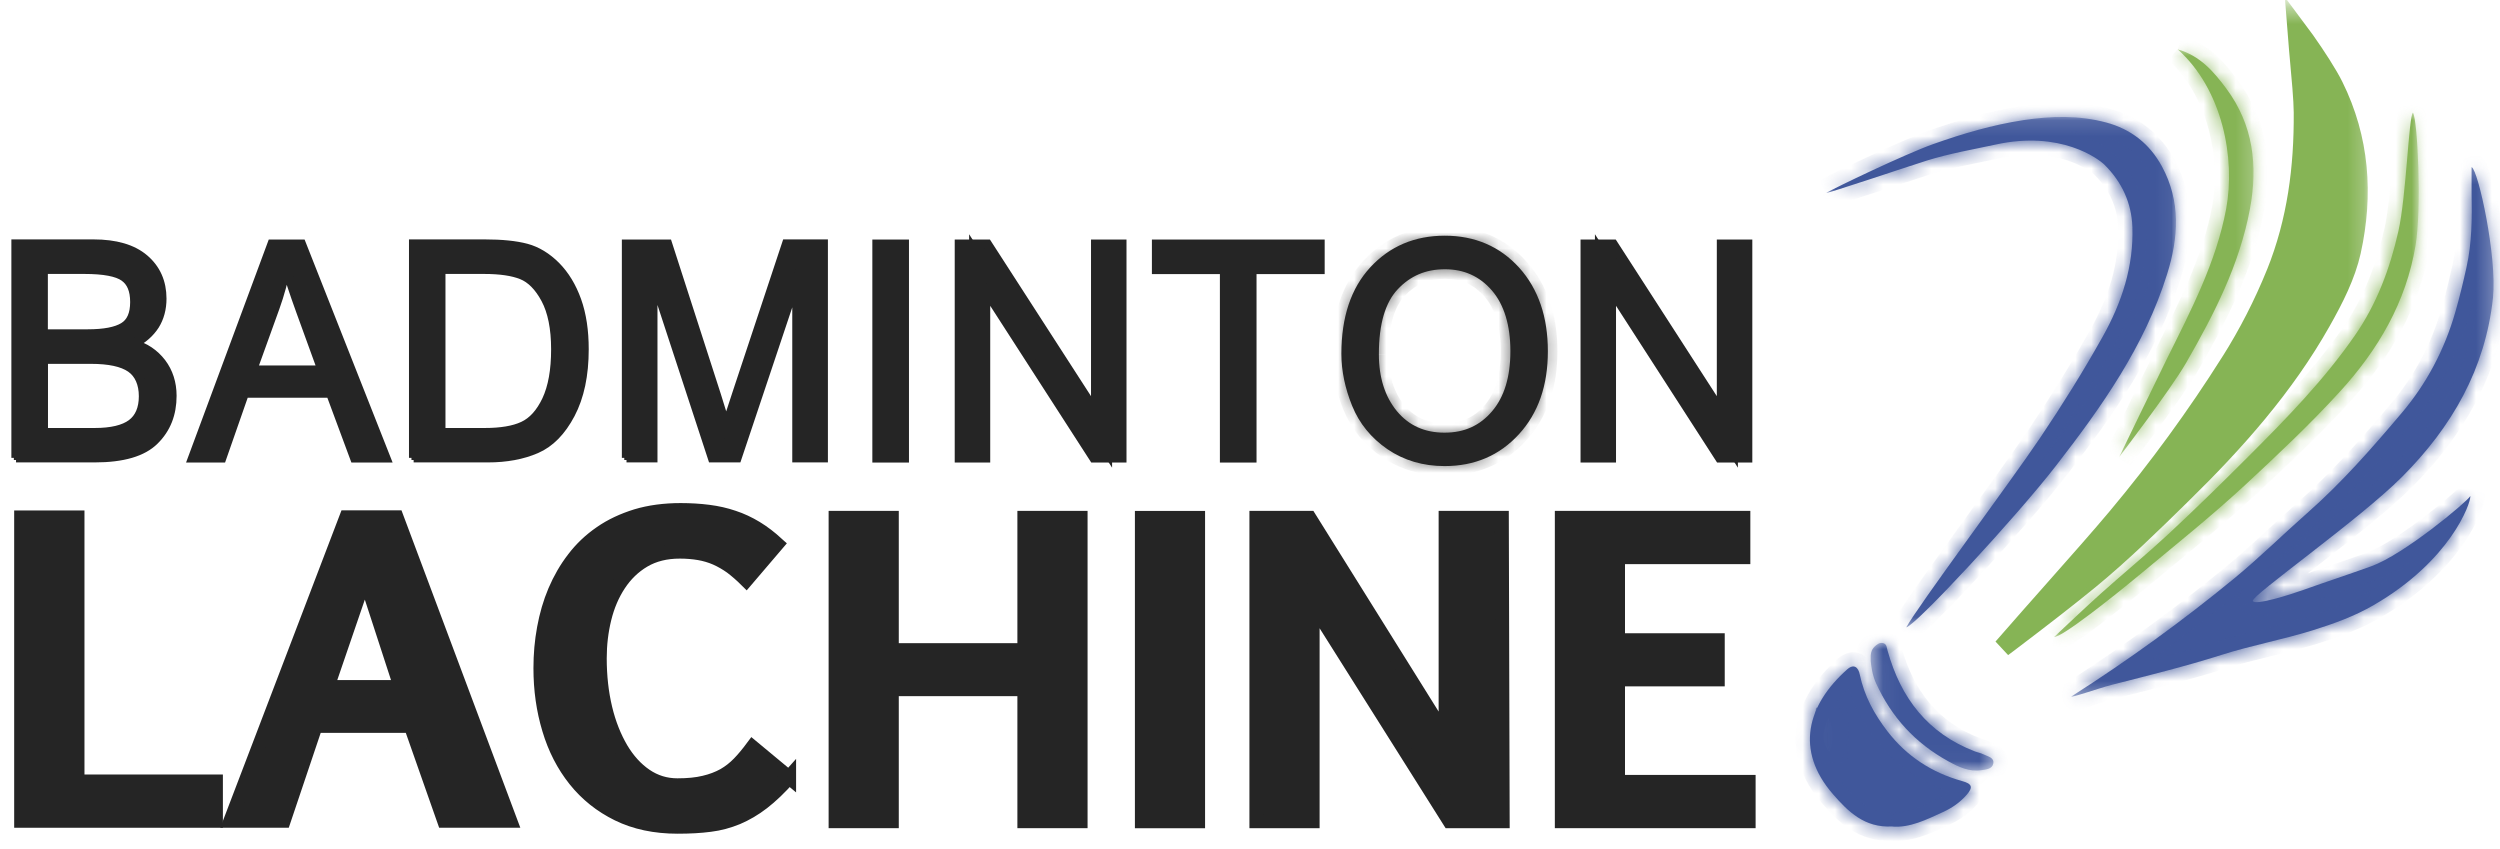 <svg width="156" height="53" viewBox="0 0 156 53" fill="none" xmlns="http://www.w3.org/2000/svg">
<path d="M46.432 47.941C46.636 47.732 46.832 47.504 47.028 47.259L48.594 48.559C48.147 49.038 47.721 49.427 47.324 49.734C46.839 50.109 46.34 50.399 45.836 50.614C45.327 50.821 44.799 50.969 44.25 51.034L44.245 51.035C43.665 51.111 43.02 51.146 42.279 51.146C40.923 51.146 39.75 50.891 38.755 50.404C37.747 49.91 36.903 49.234 36.226 48.384C35.545 47.529 35.028 46.528 34.688 45.383L34.688 45.381C34.337 44.223 34.165 43.001 34.165 41.695C34.165 40.87 34.234 40.066 34.38 39.28L34.38 39.28C34.526 38.485 34.739 37.747 35.035 37.046C35.333 36.35 35.696 35.711 36.15 35.126L36.152 35.122C36.593 34.542 37.118 34.043 37.737 33.618L37.739 33.616C38.343 33.196 39.045 32.869 39.834 32.624C40.611 32.391 41.498 32.272 42.474 32.272C43.069 32.272 43.627 32.306 44.157 32.374C44.682 32.441 45.167 32.55 45.623 32.707L45.629 32.71C46.082 32.857 46.522 33.064 46.948 33.322C47.261 33.511 47.568 33.734 47.871 33.989L46.532 35.557C46.32 35.366 46.108 35.191 45.904 35.035L45.898 35.03L45.892 35.026C45.56 34.789 45.215 34.589 44.848 34.425L44.843 34.423C44.482 34.267 44.093 34.151 43.694 34.083C43.304 34.017 42.88 33.979 42.421 33.979C41.486 33.979 40.659 34.18 39.949 34.598C39.256 35.007 38.693 35.56 38.25 36.232C37.812 36.898 37.491 37.653 37.285 38.493C37.081 39.325 36.979 40.184 36.979 41.076C36.979 42.221 37.098 43.3 37.337 44.302C37.578 45.306 37.93 46.178 38.371 46.935L38.373 46.938C38.826 47.701 39.374 48.31 40.03 48.759C40.7 49.217 41.454 49.447 42.27 49.447C42.939 49.447 43.526 49.392 44.041 49.267C44.541 49.151 44.987 48.978 45.378 48.764L45.385 48.76C45.779 48.534 46.122 48.26 46.432 47.941Z" fill="#252525" stroke="#252525" stroke-width="1.162"/>
<path d="M49.24 48.508C48.663 49.163 48.112 49.685 47.598 50.083C47.083 50.481 46.55 50.791 46.009 51.021C45.467 51.242 44.899 51.401 44.304 51.472C43.7 51.552 43.035 51.587 42.28 51.587C40.869 51.587 39.626 51.322 38.561 50.8C37.495 50.278 36.599 49.561 35.88 48.658C35.161 47.756 34.619 46.703 34.264 45.508C33.9 44.305 33.723 43.039 33.723 41.694C33.723 40.845 33.794 40.013 33.945 39.199C34.096 38.376 34.317 37.606 34.628 36.872C34.939 36.146 35.321 35.474 35.8 34.854C36.27 34.235 36.83 33.704 37.486 33.253C38.135 32.801 38.88 32.456 39.706 32.2C40.531 31.952 41.464 31.828 42.475 31.828C43.088 31.828 43.665 31.863 44.215 31.934C44.766 32.005 45.281 32.12 45.769 32.288C46.257 32.447 46.728 32.669 47.18 32.943C47.633 33.217 48.068 33.554 48.494 33.943L46.568 36.199C46.257 35.89 45.938 35.615 45.636 35.385C45.325 35.164 45.005 34.978 44.668 34.828C44.34 34.686 43.985 34.58 43.621 34.518C43.257 34.456 42.857 34.421 42.422 34.421C41.552 34.421 40.807 34.607 40.176 34.978C39.546 35.35 39.031 35.854 38.623 36.474C38.215 37.093 37.913 37.801 37.717 38.597C37.522 39.394 37.424 40.217 37.424 41.075C37.424 42.19 37.54 43.234 37.771 44.199C38.001 45.163 38.339 45.995 38.756 46.712C39.182 47.428 39.688 47.986 40.283 48.393C40.878 48.8 41.543 49.003 42.271 49.003C42.919 49.003 43.47 48.95 43.94 48.835C44.402 48.729 44.81 48.57 45.165 48.375C45.52 48.172 45.831 47.924 46.115 47.632C46.399 47.34 46.674 47.004 46.958 46.623L49.24 48.517V48.508Z" fill="#252525" stroke="#252525" stroke-width="0.872" stroke-miterlimit="10"/>
<path d="M55.205 43.005V50.8H52.586V32.758H55.205V40.571V41.014H55.648H63.922H64.366V40.571V32.758H66.984V50.8H64.366V43.005V42.562H63.922H55.648H55.205V43.005Z" fill="#252525" stroke="#252525" stroke-width="1.162"/>
<path d="M52.142 32.315H55.648V40.57H63.921V32.315H67.428V51.242H63.921V43.004H55.648V51.242H52.142V32.315Z" fill="#252525" stroke="#252525" stroke-width="0.872" stroke-miterlimit="10"/>
<path d="M71.697 32.758H74.316V50.8H71.697V32.758Z" fill="#252525" stroke="#252525" stroke-width="1.162"/>
<path d="M74.76 32.318H71.254V51.246H74.76V32.318Z" fill="#252525" stroke="#252525" stroke-width="0.872" stroke-miterlimit="10"/>
<path d="M82.282 37.46L81.462 36.16V37.695V50.8H78.844V32.758H81.464L89.829 46.158L90.65 47.473V45.925V32.758H93.27L93.321 50.8H90.691L82.282 37.46Z" fill="#252525" stroke="#252525" stroke-width="1.162"/>
<path d="M81.907 37.694V51.242H78.4V32.315H81.712L90.207 45.924V32.315H93.714L93.767 51.242H90.447L81.907 37.694Z" fill="#252525" stroke="#252525" stroke-width="0.872" stroke-miterlimit="10"/>
<path d="M100.966 49.234H108.671V50.8H97.903V32.758H108.343V34.324H100.966H100.522V34.766V39.952V40.394H100.966H106.745V41.952H100.966H100.522V42.394V48.791V49.234H100.966Z" fill="#252525" stroke="#252525" stroke-width="1.162"/>
<path d="M108.785 34.766H100.964V39.951H107.187V42.393H100.964V48.791H109.114V51.242H97.458V32.315H108.785V34.766Z" fill="#252525" stroke="#252525" stroke-width="0.872" stroke-miterlimit="10"/>
<path d="M8.189 21.894C8.833 22.072 9.336 22.415 9.721 22.913C10.092 23.404 10.287 23.998 10.287 24.698C10.287 25.725 9.962 26.527 9.318 27.161L9.316 27.163C8.714 27.764 7.619 28.122 5.919 28.122H1.445V15.672H5.831C7.156 15.672 8.093 15.969 8.712 16.495C9.334 17.024 9.657 17.73 9.657 18.636C9.657 19.191 9.524 19.665 9.281 20.055C9.027 20.449 8.646 20.797 8.104 21.074L7.095 21.592L8.189 21.894ZM2.697 16.362H2.253V16.805V20.84V21.282H2.697H2.706H5.484C6.528 21.282 7.365 21.141 7.942 20.794C8.596 20.4 8.858 19.695 8.858 18.849C8.858 17.999 8.605 17.334 8.015 16.913C7.724 16.706 7.335 16.573 6.89 16.488C6.439 16.403 5.897 16.362 5.271 16.362H2.697ZM2.262 26.998V27.441H2.706H5.91C6.993 27.441 7.882 27.252 8.484 26.804C9.116 26.335 9.399 25.598 9.399 24.724C9.399 23.849 9.096 23.061 8.419 22.591C7.781 22.149 6.834 21.972 5.68 21.972H2.706H2.262V22.415V26.998Z" fill="#252525" stroke="#252525" stroke-width="1.162"/>
<path d="M1 28.572V15.229H5.829C7.214 15.229 8.27 15.538 8.998 16.158C9.726 16.777 10.099 17.609 10.099 18.635C10.099 19.264 9.948 19.821 9.655 20.29C9.353 20.759 8.91 21.157 8.306 21.467C9.043 21.67 9.629 22.069 10.072 22.644C10.507 23.219 10.729 23.909 10.729 24.697C10.729 25.829 10.365 26.75 9.629 27.475C8.901 28.201 7.658 28.564 5.918 28.564H1V28.572ZM2.704 20.839H5.483C6.504 20.839 7.241 20.697 7.711 20.414C8.182 20.131 8.412 19.609 8.412 18.848C8.412 18.087 8.19 17.582 7.755 17.273C7.32 16.963 6.486 16.804 5.27 16.804H2.696V20.839H2.704ZM2.704 26.997H5.909C6.957 26.997 7.729 26.811 8.217 26.449C8.705 26.086 8.954 25.502 8.954 24.723C8.954 23.945 8.688 23.316 8.164 22.953C7.64 22.591 6.806 22.414 5.678 22.414H2.704V26.997Z" fill="#252525" stroke="#252525" stroke-width="0.581" stroke-miterlimit="10"/>
<path d="M21.045 24.375L20.938 24.086H20.629H15.249H14.934L14.83 24.383L13.522 28.13H12.664L17.28 15.68H18.507L23.421 28.13H22.438L21.045 24.375ZM15.329 22.945L15.115 23.537H15.746H20.105H20.738L20.522 22.944L19.182 19.255C19.182 19.255 19.182 19.255 19.182 19.255C18.758 18.083 18.46 17.174 18.278 16.518L17.414 16.555C17.258 17.389 17.034 18.216 16.74 19.035C16.74 19.034 16.74 19.035 16.74 19.035L15.329 22.945Z" fill="#252525"/>
<path d="M19.182 19.255L20.522 22.944L20.738 23.537H20.105H15.746H15.115L15.329 22.945L16.74 19.035M19.182 19.255C19.182 19.255 19.182 19.255 19.182 19.255ZM19.182 19.255C18.758 18.083 18.46 17.174 18.278 16.518L17.414 16.555C17.258 17.389 17.034 18.216 16.74 19.035M16.74 19.035C16.74 19.035 16.74 19.034 16.74 19.035ZM21.045 24.375L20.938 24.086H20.629H15.249H14.934L14.83 24.383L13.522 28.13H12.664L17.28 15.68H18.507L23.421 28.13H22.438L21.045 24.375Z" stroke="#252525" stroke-width="1.162"/>
<path d="M12.027 28.573L16.972 15.238H18.809L24.073 28.573H22.129L20.629 24.529H15.25L13.838 28.573H12.027ZM15.747 23.096H20.105L18.765 19.406C18.339 18.229 18.037 17.309 17.851 16.636C17.691 17.494 17.46 18.344 17.158 19.185L15.747 23.096Z" fill="#252525" stroke="#252525" stroke-width="0.581" stroke-miterlimit="10"/>
<path d="M30.455 28.122H26.256V15.672H30.242C31.295 15.672 32.114 15.759 32.728 15.922C33.296 16.076 33.842 16.401 34.365 16.921C34.872 17.435 35.275 18.093 35.567 18.909C35.857 19.717 36.003 20.682 36.003 21.795C36.003 23.356 35.727 24.626 35.202 25.625C34.666 26.643 34.021 27.281 33.279 27.601C32.484 27.944 31.543 28.122 30.455 28.122ZM27.064 26.998V27.441H27.508H30.25C31.283 27.441 32.165 27.306 32.835 26.992C33.553 26.661 34.104 26.025 34.513 25.161L34.514 25.159C34.933 24.265 35.124 23.141 35.124 21.795C35.124 20.445 34.905 19.311 34.441 18.445C33.994 17.611 33.43 17.021 32.734 16.74C32.09 16.479 31.235 16.362 30.206 16.362H27.508H27.064V16.805V26.998Z" fill="#252525" stroke="#252525" stroke-width="1.162"/>
<path d="M25.811 28.572V15.229H30.241C31.315 15.229 32.176 15.317 32.842 15.494C33.499 15.671 34.112 16.043 34.68 16.609C35.239 17.175 35.674 17.892 35.985 18.759C36.295 19.626 36.446 20.644 36.446 21.794C36.446 23.405 36.162 24.75 35.594 25.829C35.026 26.909 34.316 27.634 33.455 28.006C32.594 28.378 31.59 28.564 30.454 28.564H25.811V28.572ZM27.507 26.997H30.25C31.253 26.997 32.061 26.865 32.647 26.59C33.242 26.316 33.73 25.776 34.112 24.971C34.493 24.157 34.68 23.104 34.68 21.794C34.68 20.485 34.467 19.432 34.05 18.653C33.632 17.874 33.135 17.379 32.567 17.149C31.999 16.919 31.209 16.804 30.206 16.804H27.507V26.997Z" fill="#252525" stroke="#252525" stroke-width="0.581" stroke-miterlimit="10"/>
<path d="M46.42 24.651L49.4 15.672H50.925V28.122H50.171V17.397L49.306 17.257L45.67 28.122H45.348L45.741 26.777C45.863 26.36 46.083 25.658 46.42 24.652L46.42 24.651ZM45.306 28.122H44.776L41.157 17.074L40.291 17.212V28.122H39.536V15.681H41.334L44.279 24.813L44.891 26.784L45.306 28.122Z" fill="#252525" stroke="#252525" stroke-width="1.162"/>
<path d="M39.094 28.572V15.237H41.659L44.704 24.679L45.316 26.652C45.441 26.227 45.663 25.519 46 24.511L49.08 15.228H51.371V28.563H49.728V17.396L45.991 28.563H44.455L40.736 17.21V28.563H39.094V28.572Z" fill="#252525" stroke="#252525" stroke-width="0.581" stroke-miterlimit="10"/>
<path d="M55.17 15.68H55.987V28.13H55.17V15.68Z" fill="#252525" stroke="#252525" stroke-width="1.162"/>
<path d="M56.429 15.238H54.725V28.573H56.429V15.238Z" fill="#252525" stroke="#252525" stroke-width="0.581" stroke-miterlimit="10"/>
<path d="M68.813 25.705V15.68H69.558V28.13H68.496L61.871 17.856L61.054 16.589V18.095V28.13H60.309V15.68H61.371L67.996 25.945L68.813 27.211V25.705Z" fill="#252525" stroke="#252525" stroke-width="1.162"/>
<path d="M59.865 28.573V15.238H61.614L68.37 25.706V15.238H70.003V28.573H68.254L61.499 18.096V28.573H59.865Z" fill="#252525" stroke="#252525" stroke-width="0.581" stroke-miterlimit="10"/>
<path d="M77.673 16.812V28.13H76.856V16.812V16.37H76.413H72.613V15.68H81.925V16.37H78.117H77.673V16.812Z" fill="#252525" stroke="#252525" stroke-width="1.162"/>
<path d="M76.412 28.573V16.813H72.169V15.238H82.369V16.813H78.117V28.573H76.412Z" fill="#252525" stroke="#252525" stroke-width="0.581" stroke-miterlimit="10"/>
<path d="M83.993 22.077C83.993 19.856 84.57 18.122 85.724 16.874C86.878 15.626 88.352 14.998 90.154 14.998C91.956 14.998 93.438 15.635 94.584 16.901C95.728 18.175 96.296 19.847 96.296 21.918C96.296 23.988 95.72 25.643 94.566 26.9C93.411 28.165 91.938 28.793 90.145 28.793C88.849 28.793 87.721 28.457 86.745 27.793C85.769 27.121 85.067 26.262 84.641 25.209C84.215 24.156 83.993 23.112 83.993 22.077ZM85.751 22.104C85.751 23.625 86.15 24.873 86.94 25.838C87.74 26.802 88.805 27.289 90.136 27.289C91.467 27.289 92.506 26.811 93.323 25.855C94.139 24.9 94.539 23.581 94.539 21.909C94.539 20.236 94.131 18.883 93.314 17.936C92.498 16.989 91.441 16.511 90.163 16.511C88.884 16.511 87.855 16.954 87.011 17.847C86.168 18.741 85.751 20.157 85.751 22.095" fill="#252525"/>
<mask id="mask0_842_100" style="mask-type:luminance" maskUnits="userSpaceOnUse" x="83" y="15" width="14" height="14">
<path d="M83.992 22.079C83.992 19.858 84.569 18.124 85.723 16.876C86.877 15.628 88.351 15 90.153 15C91.955 15 93.437 15.637 94.583 16.902C95.727 18.177 96.296 19.849 96.296 21.92C96.296 23.99 95.719 25.645 94.565 26.901C93.41 28.167 91.937 28.795 90.144 28.795C88.848 28.795 87.72 28.459 86.744 27.795C85.768 27.123 85.066 26.265 84.64 25.211C84.214 24.158 83.992 23.114 83.992 22.079ZM85.749 22.106C85.749 23.628 86.149 24.875 86.939 25.84C87.739 26.804 88.804 27.291 90.135 27.291C91.466 27.291 92.505 26.813 93.322 25.857C94.138 24.902 94.538 23.583 94.538 21.911C94.538 20.238 94.13 18.885 93.313 17.938C92.496 16.991 91.44 16.513 90.162 16.513C88.883 16.513 87.854 16.956 87.01 17.849C86.167 18.743 85.749 20.159 85.749 22.097" fill="white"/>
</mask>
<g mask="url(#mask0_842_100)">
<path d="M94.584 16.903L95.244 16.312L95.243 16.31L94.584 16.903ZM94.566 26.902L93.911 26.304L93.909 26.306L94.566 26.902ZM86.745 27.795L86.241 28.523L86.245 28.526L86.745 27.795ZM86.941 25.84L86.253 26.399L86.256 26.403L86.941 25.84ZM84.881 22.079C84.881 20.01 85.416 18.515 86.377 17.476L85.072 16.276C83.724 17.733 83.106 19.706 83.106 22.079H84.881ZM86.377 17.476C87.353 16.42 88.586 15.885 90.154 15.885V14.115C88.118 14.115 86.403 14.837 85.072 16.276L86.377 17.476ZM90.154 15.885C91.72 15.885 92.957 16.427 93.924 17.495L95.243 16.31C93.919 14.848 92.192 14.115 90.154 14.115V15.885ZM93.922 17.493C94.891 18.571 95.409 20.017 95.409 21.92H97.184C97.184 19.681 96.566 17.782 95.244 16.312L93.922 17.493ZM95.409 21.92C95.409 23.818 94.885 25.244 93.911 26.304L95.221 27.499C96.554 26.047 97.184 24.163 97.184 21.92H95.409ZM93.909 26.306C92.933 27.377 91.702 27.91 90.145 27.91V29.68C92.174 29.68 93.891 28.957 95.223 27.497L93.909 26.306ZM90.145 27.91C89.013 27.91 88.063 27.62 87.245 27.064L86.245 28.526C87.38 29.298 88.685 29.68 90.145 29.68V27.91ZM87.249 27.067C86.408 26.488 85.823 25.765 85.465 24.881L83.818 25.543C84.312 26.764 85.129 27.758 86.241 28.523L87.249 27.067ZM85.465 24.881C85.075 23.918 84.881 22.986 84.881 22.079H83.106C83.106 23.243 83.356 24.399 83.818 25.543L85.465 24.881ZM84.863 22.106C84.863 23.786 85.307 25.245 86.253 26.399L87.628 25.28C86.993 24.505 86.638 23.469 86.638 22.106H84.863ZM86.256 26.403C87.233 27.583 88.556 28.176 90.136 28.176V26.406C89.053 26.406 88.245 26.025 87.625 25.276L86.256 26.403ZM90.136 28.176C91.719 28.176 93.008 27.591 93.999 26.431L92.647 25.284C92.005 26.035 91.216 26.406 90.136 26.406V28.176ZM93.999 26.431C94.994 25.266 95.427 23.718 95.427 21.911H93.651C93.651 23.449 93.284 24.538 92.647 25.284L93.999 26.431ZM95.427 21.911C95.427 20.106 94.987 18.52 93.987 17.361L92.641 18.515C93.275 19.25 93.651 20.371 93.651 21.911H95.427ZM93.987 17.361C92.999 16.214 91.694 15.628 90.163 15.628V17.398C91.188 17.398 91.997 17.768 92.641 18.515L93.987 17.361ZM90.163 15.628C88.646 15.628 87.38 16.167 86.365 17.243L87.658 18.456C88.329 17.744 89.123 17.398 90.163 17.398V15.628ZM86.365 17.243C85.297 18.375 84.863 20.061 84.863 22.097H86.638C86.638 20.257 87.039 19.111 87.658 18.456L86.365 17.243Z" fill="#252525"/>
</g>
<path d="M83.993 22.077C83.993 19.856 84.57 18.122 85.724 16.874C86.878 15.626 88.352 14.998 90.154 14.998C91.956 14.998 93.438 15.635 94.584 16.901C95.728 18.175 96.296 19.847 96.296 21.918C96.296 23.988 95.72 25.643 94.566 26.9C93.411 28.165 91.938 28.793 90.145 28.793C88.849 28.793 87.721 28.457 86.745 27.793C85.769 27.121 85.067 26.262 84.641 25.209C84.215 24.156 83.993 23.112 83.993 22.077ZM85.751 22.104C85.751 23.625 86.15 24.873 86.94 25.838C87.74 26.802 88.805 27.289 90.136 27.289C91.467 27.289 92.506 26.811 93.323 25.855C94.139 24.9 94.539 23.581 94.539 21.909C94.539 20.236 94.131 18.883 93.314 17.936C92.498 16.989 91.441 16.511 90.163 16.511C88.884 16.511 87.855 16.954 87.011 17.847C86.168 18.741 85.751 20.157 85.751 22.095V22.104Z" fill="#252525" stroke="#252525" stroke-width="0.581" stroke-miterlimit="10"/>
<path d="M107.864 25.705V15.68H108.609V28.13H107.547L100.922 17.856L100.105 16.589V18.095V28.13H99.359V15.68H100.422L107.047 25.945L107.864 27.211V25.705Z" fill="#252525" stroke="#252525" stroke-width="1.162"/>
<path d="M98.916 28.573V15.238H100.665L107.42 25.706V15.238H109.054V28.573H107.305L100.549 18.096V28.573H98.916Z" fill="#252525" stroke="#252525" stroke-width="0.581" stroke-miterlimit="10"/>
<mask id="mask1_842_100" style="mask-type:luminance" maskUnits="userSpaceOnUse" x="122" y="0" width="26" height="43">
<path d="M122.948 1H147.169V42.315H122.948V1Z" fill="white" stroke="white" stroke-width="1.162"/>
</mask>
<g mask="url(#mask1_842_100)">
<path d="M139.158 22.587H139.159C140.267 20.834 141.215 18.981 142.001 17.045L142.002 17.044C143.311 13.791 143.734 10.428 143.71 7.007C143.705 6.231 143.576 4.841 143.459 3.565C143.445 3.417 143.432 3.271 143.419 3.128C143.373 2.626 143.331 2.155 143.301 1.756C143.47 1.981 143.656 2.238 143.85 2.512C144.528 3.47 145.27 4.611 145.645 5.37C147.276 8.667 147.521 12.14 146.74 15.687C146.402 17.196 145.671 18.632 144.868 20.058C142.574 24.128 139.501 27.583 136.155 30.861L136.154 30.861C134.276 32.704 132.412 34.526 130.406 36.178C129.16 37.204 127.195 38.722 125.501 40.005C125.316 40.144 125.135 40.281 124.958 40.414C125.475 39.818 126.055 39.157 126.663 38.469C127.095 37.979 127.542 37.475 127.988 36.971C129.544 35.213 131.104 33.453 132.088 32.275C134.666 29.198 137.019 25.969 139.158 22.587Z" fill="#86B455" stroke="#86B455" stroke-width="1.162"/>
</g>
<mask id="mask2_842_100" style="mask-type:luminance" maskUnits="userSpaceOnUse" x="129" y="10" width="27" height="34">
<path d="M129.701 10.867H155.152V43.028H129.701V10.867Z" fill="white" stroke="white" stroke-width="1.162"/>
</mask>
<g mask="url(#mask2_842_100)">
<path d="M129.312 43.424C132.824 41.178 136.196 38.739 139.414 36.094C140.99 34.798 142.443 33.361 143.973 32.012C146.132 30.112 148.009 27.966 149.85 25.79C151.415 23.949 152.544 21.814 153.215 19.463C153.48 18.542 153.704 17.616 153.909 16.683C154.256 15.123 154.256 13.575 154.227 12.004C154.221 11.493 154.227 10.983 154.227 10.426C154.645 10.596 155.827 16.073 155.563 18.572C155.086 23.017 153.003 26.641 149.879 29.766C147.249 32.405 140.443 37.191 140.572 37.501C140.702 37.806 142.931 37.097 143.737 36.809C145.143 36.305 146.567 35.842 147.974 35.332C149.997 34.604 153.886 31.367 154.151 30.951C154.174 31.438 152.891 34.992 148.127 37.754C146.938 38.446 145.644 38.915 144.314 39.331C142.431 39.917 140.496 40.269 138.619 40.867C136.372 41.583 134.071 42.146 131.783 42.732C131.042 42.92 128.906 43.671 129.306 43.419" fill="#40579B"/>
<mask id="mask3_842_100" style="mask-type:luminance" maskUnits="userSpaceOnUse" x="129" y="10" width="27" height="34">
<path d="M129.312 43.424C132.824 41.178 136.196 38.739 139.414 36.094C140.99 34.798 142.443 33.361 143.973 32.012C146.132 30.112 148.009 27.966 149.85 25.79C151.415 23.949 152.544 21.814 153.215 19.463C153.48 18.542 153.704 17.616 153.909 16.683C154.256 15.123 154.256 13.575 154.227 12.004C154.221 11.493 154.227 10.983 154.227 10.426C154.645 10.596 155.827 16.073 155.563 18.572C155.086 23.017 153.003 26.641 149.879 29.766C147.249 32.405 140.443 37.191 140.572 37.501C140.702 37.806 142.931 37.097 143.737 36.809C145.143 36.305 146.567 35.842 147.974 35.332C149.997 34.604 153.886 31.367 154.151 30.951C154.174 31.438 152.891 34.992 148.127 37.754C146.938 38.446 145.644 38.915 144.314 39.331C142.431 39.917 140.496 40.269 138.619 40.867C136.372 41.583 134.071 42.146 131.783 42.732C131.042 42.92 128.906 43.671 129.306 43.419" fill="white"/>
</mask>
<g mask="url(#mask3_842_100)">
<path d="M143.974 32.011L143.386 31.348L143.386 31.349L143.974 32.011ZM149.851 25.789L149.174 25.217L149.172 25.219L149.851 25.789ZM153.216 19.462L152.362 19.218V19.22L153.216 19.462ZM153.91 16.682L153.044 16.49L153.043 16.492L153.91 16.682ZM154.228 12.002L153.341 12.012V12.019L154.228 12.002ZM154.228 10.425L154.563 9.606L153.341 9.108V10.425H154.228ZM155.563 18.57L156.446 18.664V18.663L155.563 18.57ZM149.88 29.765L149.252 29.141L149.251 29.142L149.88 29.765ZM140.573 37.5L139.753 37.84L139.756 37.845L140.573 37.5ZM143.738 36.808L144.037 37.642L144.039 37.641L143.738 36.808ZM147.975 35.331L147.673 34.498L147.67 34.499L147.975 35.331ZM154.152 30.95L155.038 30.907L154.903 28.115L153.402 30.476L154.152 30.95ZM148.128 37.752L147.681 36.987L147.679 36.988L148.128 37.752ZM144.315 39.33L144.58 40.175L144.581 40.174L144.315 39.33ZM131.784 42.731L132.002 43.589L132.005 43.588L131.784 42.731ZM129.792 44.168C133.333 41.904 136.733 39.444 139.979 36.776L138.849 35.41C135.66 38.032 132.317 40.451 128.834 42.678L129.792 44.168ZM139.979 36.776C141.561 35.475 143.093 33.969 144.562 32.674L143.386 31.349C141.795 32.751 140.421 34.119 138.849 35.41L139.979 36.776ZM144.561 32.675C146.773 30.728 148.686 28.538 150.529 26.36L149.172 25.219C147.333 27.392 145.492 29.495 143.386 31.348L144.561 32.675ZM150.528 26.361C152.177 24.421 153.366 22.173 154.07 19.704L152.362 19.22C151.725 21.454 150.654 23.475 149.174 25.217L150.528 26.361ZM154.069 19.706C154.341 18.761 154.569 17.815 154.777 16.872L153.043 16.492C152.84 17.414 152.621 18.321 152.362 19.218L154.069 19.706ZM154.777 16.874C155.149 15.2 155.145 13.557 155.115 11.986L153.341 12.019C153.37 13.591 153.366 15.044 153.044 16.49L154.777 16.874ZM155.115 11.992C155.11 11.488 155.115 10.996 155.115 10.425H153.341C153.341 10.968 153.334 11.496 153.341 12.012L155.115 11.992ZM153.893 11.244C153.74 11.182 153.652 11.093 153.621 11.061C153.584 11.021 153.565 10.992 153.563 10.988C153.558 10.979 153.57 10.998 153.597 11.063C153.649 11.188 153.718 11.387 153.796 11.661C153.952 12.203 154.125 12.953 154.279 13.785C154.592 15.478 154.799 17.364 154.68 18.477L156.446 18.663C156.593 17.278 156.341 15.177 156.025 13.464C155.864 12.594 155.679 11.786 155.504 11.175C155.417 10.872 155.326 10.597 155.235 10.38C155.19 10.273 155.134 10.155 155.066 10.046C155.032 9.992 154.983 9.922 154.917 9.852C154.858 9.788 154.741 9.678 154.563 9.606L153.893 11.244ZM154.681 18.476C154.231 22.678 152.267 26.124 149.252 29.141L150.51 30.39C153.742 27.155 155.944 23.353 156.446 18.664L154.681 18.476ZM149.251 29.142C147.984 30.413 145.676 32.231 143.646 33.808C142.645 34.586 141.714 35.304 141.045 35.844C140.711 36.113 140.426 36.351 140.224 36.539C140.126 36.629 140.023 36.73 139.941 36.83C139.903 36.877 139.84 36.958 139.788 37.062C139.765 37.108 139.588 37.443 139.753 37.84L141.394 37.161C141.55 37.538 141.38 37.845 141.375 37.854C141.356 37.893 141.338 37.919 141.33 37.931C141.321 37.944 141.315 37.952 141.314 37.952C141.314 37.953 141.322 37.943 141.345 37.92C141.366 37.898 141.395 37.87 141.432 37.835C141.588 37.691 141.833 37.484 142.162 37.219C142.814 36.693 143.725 35.991 144.738 35.204C146.737 33.651 149.147 31.757 150.51 30.389L149.251 29.142ZM139.756 37.845C139.872 38.119 140.081 38.268 140.233 38.341C140.377 38.412 140.515 38.437 140.604 38.448C140.785 38.47 140.969 38.457 141.113 38.44C141.415 38.405 141.778 38.323 142.126 38.233C142.833 38.049 143.618 37.791 144.037 37.642L143.439 35.975C143.053 36.113 142.32 36.353 141.678 36.52C141.352 36.605 141.083 36.662 140.906 36.682C140.809 36.694 140.792 36.688 140.822 36.692C140.837 36.694 140.912 36.703 141.01 36.751C141.114 36.801 141.291 36.92 141.39 37.156L139.756 37.845ZM144.039 37.641C144.735 37.391 145.436 37.151 146.145 36.908C146.852 36.666 147.566 36.42 148.278 36.162L147.67 34.499C146.976 34.751 146.275 34.992 145.567 35.235C144.861 35.477 144.148 35.721 143.438 35.976L144.039 37.641ZM148.275 36.163C149.431 35.748 151.007 34.676 152.259 33.728C152.902 33.242 153.491 32.764 153.94 32.377C154.163 32.184 154.358 32.01 154.507 31.866C154.627 31.752 154.8 31.582 154.901 31.424L153.402 30.476C153.436 30.422 153.43 30.444 153.279 30.59C153.158 30.705 152.989 30.858 152.778 31.038C152.36 31.399 151.801 31.853 151.186 32.319C149.921 33.275 148.542 34.186 147.673 34.498L148.275 36.163ZM153.265 30.992C153.26 30.901 153.279 30.893 153.24 31.029C153.21 31.134 153.158 31.287 153.074 31.481C152.908 31.867 152.632 32.39 152.209 32.989C151.366 34.184 149.948 35.673 147.681 36.987L148.573 38.517C151.072 37.069 152.677 35.401 153.661 34.007C154.152 33.311 154.49 32.682 154.706 32.178C154.814 31.928 154.895 31.701 154.949 31.508C154.995 31.346 155.048 31.12 155.038 30.907L153.265 30.992ZM147.679 36.988C146.578 37.63 145.36 38.075 144.049 38.486L144.581 40.174C145.929 39.752 147.299 39.259 148.575 38.517L147.679 36.988ZM144.05 38.485C143.139 38.769 142.211 38.998 141.251 39.235C140.301 39.47 139.32 39.714 138.35 40.024L138.89 41.709C139.796 41.42 140.722 41.19 141.679 40.953C142.627 40.718 143.609 40.477 144.58 40.175L144.05 38.485ZM138.35 40.024C136.134 40.729 133.866 41.284 131.563 41.874L132.005 43.588C134.279 43.005 136.612 42.435 138.89 41.709L138.35 40.024ZM131.565 41.874C131.164 41.975 130.399 42.224 129.853 42.395C129.559 42.486 129.334 42.553 129.211 42.583C129.181 42.59 129.172 42.592 129.177 42.591C129.18 42.591 129.196 42.588 129.222 42.586C129.237 42.585 129.307 42.579 129.401 42.593C129.447 42.6 129.54 42.618 129.646 42.669C129.754 42.72 129.929 42.832 130.045 43.053C130.301 43.541 130.002 43.942 129.975 43.979C129.906 44.072 129.836 44.126 129.823 44.136C129.8 44.154 129.783 44.164 129.781 44.165L128.832 42.669C128.806 42.686 128.77 42.71 128.731 42.741C128.702 42.762 128.622 42.826 128.546 42.928C128.513 42.973 128.213 43.381 128.471 43.873C128.588 44.096 128.767 44.211 128.878 44.264C128.987 44.316 129.084 44.335 129.136 44.343C129.303 44.368 129.453 44.34 129.47 44.337C129.527 44.327 129.583 44.314 129.632 44.303C129.82 44.257 130.1 44.172 130.382 44.084C130.989 43.895 131.663 43.675 132.002 43.589L131.565 41.874Z" fill="#40579B"/>
</g>
</g>
<mask id="mask4_842_100" style="mask-type:luminance" maskUnits="userSpaceOnUse" x="113" y="7" width="23" height="33">
<path d="M114.393 7.744H135.332V38.708H114.393V7.744Z" fill="white" stroke="white" stroke-width="1.162"/>
</mask>
<g mask="url(#mask4_842_100)">
<path d="M113.948 12.04C114.418 11.759 118.848 9.624 120.649 8.985C122.472 8.34 124.332 7.789 126.267 7.495C128.015 7.232 129.721 7.19 131.421 7.642C132.962 8.053 134.133 8.967 134.903 10.381C136.092 12.574 135.939 14.838 135.227 17.107C133.821 21.611 131.144 25.387 128.297 29.058C125.814 32.266 119.566 39.01 118.948 39.151C119.666 37.831 125.42 30.12 127.303 27.323C128.691 25.264 130.003 23.159 131.215 20.995C132.397 18.884 133.144 16.626 133.062 14.169C133.009 12.662 132.403 11.36 131.333 10.293C130.944 9.906 128.585 8.129 124.532 9.02C123.09 9.331 121.631 9.583 120.225 10.023C118.89 10.445 113.977 12.105 113.954 12.034" fill="#40579B"/>
<mask id="mask5_842_100" style="mask-type:luminance" maskUnits="userSpaceOnUse" x="113" y="7" width="23" height="33">
<path d="M113.947 12.04C114.418 11.759 118.848 9.624 120.648 8.985C122.471 8.34 124.331 7.789 126.267 7.495C128.014 7.232 129.72 7.19 131.42 7.642C132.962 8.053 134.132 8.967 134.903 10.381C136.091 12.574 135.938 14.838 135.227 17.107C133.82 21.611 131.143 25.387 128.296 29.058C125.813 32.266 119.566 39.01 118.948 39.151C119.666 37.831 125.419 30.12 127.302 27.323C128.69 25.264 130.002 23.159 131.214 20.995C132.397 18.884 133.144 16.626 133.061 14.169C133.008 12.662 132.403 11.36 131.332 10.293C130.944 9.906 128.585 8.129 124.531 9.02C123.089 9.331 121.63 9.583 120.225 10.023C118.889 10.445 113.976 12.105 113.953 12.034" fill="white"/>
</mask>
<g mask="url(#mask5_842_100)">
<path d="M120.649 8.987L120.352 8.153L120.351 8.153L120.649 8.987ZM126.267 7.497L126.134 6.623L126.133 6.623L126.267 7.497ZM131.421 7.644L131.65 6.789L131.649 6.789L131.421 7.644ZM134.903 10.383L135.685 9.962L135.683 9.96L134.903 10.383ZM135.227 17.109L134.38 16.845L134.379 16.846L135.227 17.109ZM118.948 39.153L118.168 38.731L117.232 40.452L119.146 40.016L118.948 39.153ZM133.062 14.171L133.95 14.142V14.14L133.062 14.171ZM124.531 9.022L124.72 9.887L124.723 9.886L124.531 9.022ZM120.225 10.025L119.959 9.181L119.957 9.182L120.225 10.025ZM114.404 12.801C114.591 12.689 115.767 12.107 117.176 11.45C118.571 10.8 120.092 10.124 120.947 9.821L120.351 8.153C119.405 8.489 117.811 9.2 116.423 9.847C115.05 10.488 113.775 11.114 113.491 11.284L114.404 12.801ZM120.946 9.821C122.743 9.185 124.543 8.654 126.4 8.372L126.133 6.623C124.12 6.928 122.202 7.499 120.352 8.153L120.946 9.821ZM126.4 8.372C128.078 8.119 129.652 8.09 131.192 8.499L131.649 6.789C129.79 6.295 127.95 6.348 126.134 6.623L126.4 8.372ZM131.191 8.499C132.497 8.847 133.469 9.605 134.124 10.805L135.683 9.96C134.797 8.334 133.427 7.262 131.65 6.789L131.191 8.499ZM134.122 10.803C135.154 12.708 135.052 14.7 134.38 16.845L136.075 17.373C136.826 14.979 137.03 12.444 135.685 9.962L134.122 10.803ZM134.379 16.846C133.024 21.187 130.436 24.856 127.594 28.519L128.999 29.602C131.853 25.922 134.618 22.039 136.075 17.372L134.379 16.846ZM127.594 28.519C126.377 30.092 124.215 32.558 122.271 34.657C121.301 35.704 120.394 36.65 119.696 37.339C119.345 37.685 119.056 37.957 118.842 38.144C118.734 38.238 118.657 38.299 118.608 38.335C118.583 38.353 118.576 38.356 118.584 38.351C118.589 38.349 118.603 38.341 118.626 38.331C118.647 38.322 118.691 38.304 118.751 38.29L119.146 40.016C119.291 39.983 119.405 39.922 119.461 39.89C119.529 39.852 119.593 39.809 119.648 39.769C119.76 39.688 119.883 39.587 120.009 39.477C120.264 39.255 120.584 38.953 120.945 38.596C121.67 37.882 122.596 36.914 123.576 35.857C125.531 33.746 127.734 31.236 129 29.601L127.594 28.519ZM119.729 39.575C119.878 39.3 120.337 38.618 121.018 37.65C121.685 36.702 122.527 35.531 123.409 34.31C125.165 31.877 127.088 29.232 128.04 27.818L126.566 26.831C125.635 28.214 123.738 30.824 121.968 33.276C121.086 34.497 120.238 35.676 119.565 36.633C118.907 37.569 118.377 38.346 118.168 38.731L119.729 39.575ZM128.039 27.818C129.439 25.742 130.765 23.616 131.99 21.428L130.44 20.566C129.241 22.706 127.942 24.79 126.566 26.831L128.039 27.818ZM131.99 21.428C133.226 19.222 134.038 16.804 133.95 14.142L132.175 14.201C132.25 16.452 131.569 18.55 130.44 20.566L131.99 21.428ZM133.95 14.14C133.888 12.394 133.179 10.883 131.96 9.669L130.705 10.92C131.628 11.841 132.13 12.934 132.175 14.202L133.95 14.14ZM131.96 9.669C131.395 9.106 128.738 7.191 124.34 8.158L124.723 9.886C128.431 9.071 130.493 10.709 130.705 10.92L131.96 9.669ZM124.344 8.157C122.951 8.458 121.417 8.725 119.959 9.181L120.491 10.869C121.846 10.445 123.23 10.208 124.72 9.887L124.344 8.157ZM119.957 9.182C119.283 9.395 117.709 9.919 116.32 10.375C115.621 10.604 114.968 10.817 114.489 10.967C114.248 11.043 114.059 11.101 113.933 11.136C113.866 11.155 113.832 11.164 113.819 11.167C113.808 11.169 113.833 11.163 113.874 11.158C113.887 11.157 113.956 11.149 114.045 11.158C114.086 11.162 114.19 11.174 114.312 11.228C114.432 11.28 114.686 11.427 114.796 11.757L113.111 12.316C113.222 12.647 113.477 12.795 113.598 12.848C113.722 12.902 113.828 12.915 113.871 12.919C113.967 12.928 114.043 12.92 114.066 12.918C114.127 12.911 114.181 12.899 114.207 12.893C114.271 12.879 114.345 12.859 114.418 12.839C114.57 12.796 114.778 12.732 115.022 12.655C115.513 12.501 116.176 12.285 116.875 12.056C118.282 11.594 119.832 11.078 120.494 10.868L119.957 9.182Z" fill="#40579B"/>
</g>
</g>
<path d="M118.062 51.571C116.35 51.664 115.321 50.644 114.379 49.559C111.99 46.815 112.773 43.988 115.256 41.777C115.691 41.39 115.962 41.648 116.05 42.088C116.326 43.419 116.962 44.58 117.779 45.636C118.974 47.19 120.544 48.21 122.433 48.738C123.051 48.908 123.139 49.113 122.722 49.594C122.315 50.063 121.815 50.409 121.256 50.667C120.215 51.142 119.179 51.67 118.068 51.576M114.161 46.938C114.432 46.193 114.432 45.554 114.096 44.797C113.773 45.571 113.585 46.211 114.161 46.938Z" fill="#40579B"/>
<mask id="mask6_842_100" style="mask-type:luminance" maskUnits="userSpaceOnUse" x="112" y="41" width="11" height="11">
<path d="M118.061 51.572C116.349 51.666 115.32 50.646 114.378 49.561C111.989 46.816 112.772 43.99 115.255 41.779C115.69 41.392 115.961 41.65 116.049 42.09C116.325 43.421 116.961 44.582 117.778 45.638C118.973 47.192 120.543 48.212 122.432 48.74C123.05 48.91 123.138 49.115 122.721 49.596C122.314 50.065 121.814 50.411 121.255 50.669C120.214 51.144 119.178 51.672 118.067 51.578M114.16 46.94C114.431 46.195 114.431 45.556 114.095 44.799C113.772 45.573 113.584 46.212 114.16 46.94Z" fill="white"/>
</mask>
<g mask="url(#mask6_842_100)">
<path d="M114.378 49.559L115.049 48.98L115.048 48.979L114.378 49.559ZM116.049 42.087L115.178 42.261L115.179 42.267L116.049 42.087ZM117.778 45.635L118.483 45.097L118.48 45.094L117.778 45.635ZM122.432 48.737L122.191 49.59L122.195 49.59L122.432 48.737ZM122.72 49.594L122.048 49.014L122.048 49.016L122.72 49.594ZM121.255 50.667L121.624 51.471L121.628 51.47L121.255 50.667ZM114.16 46.937L113.463 47.486L114.452 48.732L114.994 47.239L114.16 46.937ZM114.095 44.797L114.907 44.439L114.071 42.553L113.276 44.456L114.095 44.797ZM118.012 50.686C116.76 50.755 115.984 50.057 115.049 48.98L113.706 50.137C114.654 51.23 115.937 52.572 118.109 52.453L118.012 50.686ZM115.048 48.979C113.995 47.768 113.705 46.63 113.866 45.604C114.032 44.545 114.7 43.457 115.845 42.437L114.663 41.116C113.326 42.306 112.361 43.738 112.112 45.331C111.857 46.957 112.372 48.605 113.707 50.138L115.048 48.979ZM115.845 42.437C115.89 42.396 115.869 42.431 115.778 42.455C115.665 42.485 115.509 42.48 115.362 42.402C115.235 42.334 115.182 42.247 115.172 42.229C115.161 42.208 115.168 42.215 115.178 42.261L116.919 41.914C116.861 41.625 116.697 41.107 116.201 40.842C115.577 40.509 114.991 40.825 114.663 41.116L115.845 42.437ZM115.179 42.267C115.49 43.766 116.201 45.048 117.076 46.176L118.48 45.094C117.719 44.111 117.159 43.071 116.917 41.908L115.179 42.267ZM117.073 46.173C118.391 47.888 120.129 49.013 122.191 49.59L122.671 47.886C120.957 47.406 119.553 46.491 118.483 45.097L117.073 46.173ZM122.195 49.59C122.323 49.626 122.36 49.647 122.354 49.643C122.349 49.64 122.202 49.557 122.127 49.344C122.047 49.119 122.115 48.947 122.129 48.915C122.14 48.891 122.132 48.919 122.048 49.014L123.39 50.173C123.517 50.028 123.654 49.85 123.746 49.647C123.842 49.436 123.927 49.112 123.8 48.754C123.678 48.408 123.42 48.212 123.238 48.108C123.053 48.003 122.849 47.934 122.668 47.885L122.195 49.59ZM122.048 49.016C121.739 49.373 121.348 49.648 120.881 49.864L121.628 51.47C122.279 51.169 122.889 50.753 123.392 50.172L122.048 49.016ZM120.885 49.862C119.758 50.377 118.967 50.764 118.141 50.694L117.991 52.458C119.389 52.575 120.669 51.907 121.624 51.471L120.885 49.862ZM114.994 47.239C115.338 46.293 115.34 45.417 114.907 44.439L113.283 45.154C113.52 45.69 113.523 46.092 113.325 46.636L114.994 47.239ZM113.276 44.456C113.114 44.844 112.926 45.326 112.903 45.845C112.877 46.417 113.051 46.965 113.463 47.486L114.856 46.389C114.692 46.182 114.671 46.046 114.677 45.924C114.684 45.748 114.753 45.523 114.914 45.137L113.276 44.456Z" fill="#40579B"/>
</g>
<mask id="mask7_842_100" style="mask-type:luminance" maskUnits="userSpaceOnUse" x="128" y="6" width="24" height="34">
<path d="M128.619 7.475H150.487V39.307H128.619V7.475Z" fill="white" stroke="white" stroke-width="1.162"/>
</mask>
<g mask="url(#mask7_842_100)">
<path d="M128.174 39.75C129.222 38.771 130.163 37.868 131.134 37C132.51 35.768 133.94 34.595 135.293 33.34C136.988 31.763 138.646 30.139 140.288 28.497C142.671 26.116 145.03 23.7 146.953 20.92C148.312 18.961 149.136 16.75 149.659 14.428C150.153 12.246 150.301 7.291 150.566 7.027C150.86 7.426 151.119 13.009 150.73 15.325C150.136 18.85 148.407 21.823 145.994 24.456C144.141 26.485 142.141 28.362 140.135 30.227C138.005 32.203 135.729 34.021 133.493 35.88C131.987 37.135 128.593 39.838 128.169 39.744" fill="#86B455"/>
<mask id="mask8_842_100" style="mask-type:luminance" maskUnits="userSpaceOnUse" x="128" y="7" width="23" height="33">
<path d="M128.174 39.748C129.222 38.769 130.163 37.866 131.134 36.998C132.51 35.766 133.94 34.593 135.293 33.339C136.988 31.761 138.646 30.137 140.288 28.495C142.671 26.114 145.03 23.698 146.953 20.918C148.312 18.959 149.136 16.748 149.659 14.426C150.153 12.245 150.301 7.289 150.566 7.025C150.86 7.424 151.119 13.007 150.73 15.323C150.136 18.848 148.407 21.821 145.994 24.454C144.141 26.483 142.141 28.36 140.135 30.224C138.005 32.201 135.729 34.019 133.493 35.878C131.987 37.133 128.593 39.836 128.169 39.742" fill="white"/>
</mask>
<g mask="url(#mask8_842_100)">
<path d="M135.293 33.341L135.898 33.989L135.9 33.988L135.293 33.341ZM146.953 20.92L146.224 20.417L146.223 20.418L146.953 20.92ZM149.66 14.429L148.794 14.234V14.235L149.66 14.429ZM150.566 7.028L151.281 6.504L150.669 5.674L149.938 6.402L150.566 7.028ZM150.73 15.326L151.606 15.473V15.472L150.73 15.326ZM145.994 24.457L145.339 23.86L145.338 23.861L145.994 24.457ZM140.135 30.227L140.74 30.875L140.741 30.874L140.135 30.227ZM128.783 40.396C129.84 39.406 130.766 38.518 131.727 37.659L130.541 36.342C129.561 37.218 128.604 38.136 127.567 39.105L128.783 40.396ZM131.727 37.659C133.052 36.474 134.551 35.238 135.898 33.989L134.688 32.693C133.329 33.954 131.97 35.064 130.541 36.342L131.727 37.659ZM135.9 33.988C137.604 32.4 139.271 30.768 140.917 29.122L139.66 27.872C138.022 29.51 136.371 31.127 134.688 32.694L135.9 33.988ZM140.917 29.122C143.297 26.743 145.71 24.276 147.685 21.423L146.223 20.418C144.35 23.124 142.044 25.489 139.66 27.872L140.917 29.122ZM147.684 21.424C149.126 19.345 149.986 17.02 150.526 14.623L148.794 14.235C148.287 16.482 147.499 18.578 146.224 20.417L147.684 21.424ZM150.526 14.623C150.789 13.46 150.954 11.605 151.084 10.084C151.15 9.305 151.207 8.607 151.265 8.085C151.293 7.822 151.32 7.624 151.344 7.492C151.351 7.46 151.355 7.435 151.36 7.417C151.364 7.397 151.367 7.389 151.367 7.389C151.367 7.39 151.365 7.394 151.362 7.402C151.36 7.409 151.354 7.423 151.346 7.441C151.335 7.463 151.291 7.556 151.194 7.654L149.938 6.402C149.824 6.516 149.764 6.635 149.737 6.691C149.706 6.759 149.683 6.823 149.669 6.872C149.638 6.97 149.616 7.076 149.598 7.173C149.562 7.37 149.53 7.62 149.5 7.893C149.439 8.442 149.38 9.169 149.314 9.934C149.181 11.502 149.024 13.216 148.794 14.234L150.526 14.623ZM149.851 7.552C149.767 7.438 149.751 7.347 149.766 7.402C149.773 7.425 149.784 7.475 149.799 7.557C149.828 7.72 149.858 7.955 149.887 8.252C149.944 8.843 149.991 9.63 150.017 10.485C150.07 12.215 150.034 14.114 149.855 15.18L151.606 15.472C151.816 14.221 151.845 12.171 151.792 10.431C151.765 9.55 151.716 8.722 151.654 8.082C151.623 7.764 151.588 7.478 151.548 7.251C151.528 7.138 151.504 7.024 151.475 6.921C151.455 6.849 151.403 6.668 151.281 6.504L149.851 7.552ZM149.856 15.179C149.297 18.495 147.668 21.318 145.339 23.86L146.651 25.053C149.146 22.329 150.977 19.206 151.606 15.473L149.856 15.179ZM145.338 23.861C143.513 25.86 141.537 27.714 139.53 29.58L140.741 30.874C142.745 29.011 144.77 27.111 146.651 25.052L145.338 23.861ZM139.53 29.579C137.424 31.534 135.179 33.327 132.924 35.201L134.062 36.56C136.279 34.716 138.587 32.873 140.74 30.875L139.53 29.579ZM132.924 35.201C132.179 35.822 130.965 36.803 129.89 37.612C129.351 38.019 128.859 38.372 128.484 38.615C128.295 38.738 128.154 38.819 128.063 38.864C128.016 38.888 128.005 38.89 128.019 38.885C128.028 38.883 128.058 38.874 128.105 38.868C128.147 38.862 128.241 38.854 128.361 38.881L127.977 40.609C128.24 40.667 128.465 40.6 128.544 40.576C128.656 40.541 128.763 40.494 128.852 40.45C129.033 40.36 129.24 40.236 129.452 40.099C129.879 39.822 130.41 39.439 130.96 39.024C132.065 38.192 133.302 37.193 134.063 36.559L132.924 35.201Z" fill="#86B455"/>
</g>
</g>
<mask id="mask9_842_100" style="mask-type:luminance" maskUnits="userSpaceOnUse" x="132" y="2" width="9" height="27">
<path d="M132.691 3.523H140.181V28.072H132.691V3.523Z" fill="white" stroke="white" stroke-width="1.162"/>
</mask>
<g mask="url(#mask9_842_100)">
<path d="M135.887 3.078C137.293 3.477 138.152 4.491 138.923 5.529C140.6 7.787 140.906 10.332 140.393 13.053C139.74 16.531 138.158 19.61 136.417 22.636C135.446 24.324 132.239 28.512 132.239 28.512C132.239 28.512 134.41 24.02 135.216 22.389C136.71 19.381 138.293 16.355 138.911 13.041C139.499 9.898 138.699 5.594 135.882 3.072" fill="#86B455"/>
<mask id="mask10_842_100" style="mask-type:luminance" maskUnits="userSpaceOnUse" x="132" y="3" width="9" height="26">
<path d="M135.886 3.078C137.292 3.477 138.151 4.492 138.922 5.53C140.599 7.787 140.905 10.332 140.392 13.053C139.739 16.531 138.157 19.61 136.416 22.636C135.445 24.325 132.238 28.512 132.238 28.512C132.238 28.512 134.409 24.02 135.215 22.389C136.71 19.381 138.292 16.355 138.91 13.042C139.498 9.898 138.699 5.594 135.881 3.072" fill="white"/>
</mask>
<g mask="url(#mask10_842_100)">
<path d="M136.416 22.637L135.646 22.197L135.645 22.197L136.416 22.637ZM132.239 28.513L131.439 28.129L132.944 29.05L132.239 28.513ZM135.216 22.391L134.42 21.998L134.42 22L135.216 22.391ZM135.644 3.931C136.74 4.242 137.446 5.031 138.209 6.057L139.636 5.005C138.856 3.955 137.845 2.715 136.129 2.229L135.644 3.931ZM138.209 6.057C139.701 8.067 140 10.343 139.52 12.892L141.265 13.218C141.81 10.325 141.497 7.511 139.636 5.005L138.209 6.057ZM139.52 12.892C138.896 16.214 137.38 19.184 135.646 22.197L137.186 23.078C138.935 20.038 140.583 16.851 141.265 13.218L139.52 12.892ZM135.645 22.197C135.19 22.991 134.176 24.42 133.246 25.686C132.788 26.311 132.359 26.884 132.045 27.301C131.888 27.509 131.76 27.679 131.671 27.796C131.627 27.854 131.592 27.899 131.569 27.93C131.557 27.945 131.548 27.957 131.542 27.965C131.539 27.969 131.537 27.972 131.535 27.974C131.534 27.974 131.534 27.975 131.534 27.976C131.534 27.976 131.534 27.976 132.239 28.513C132.944 29.05 132.944 29.05 132.944 29.05C132.944 29.05 132.944 29.05 132.944 29.05C132.945 29.05 132.945 29.049 132.945 29.049C132.946 29.049 132.946 29.048 132.947 29.047C132.949 29.045 132.951 29.042 132.954 29.038C132.96 29.029 132.97 29.017 132.982 29.002C133.006 28.97 133.041 28.924 133.086 28.864C133.176 28.746 133.306 28.575 133.464 28.364C133.782 27.943 134.215 27.364 134.68 26.731C135.596 25.482 136.672 23.973 137.186 23.078L135.645 22.197ZM132.239 28.513C133.038 28.897 133.038 28.897 133.038 28.897C133.038 28.897 133.038 28.897 133.038 28.897C133.038 28.897 133.039 28.897 133.039 28.896C133.039 28.896 133.04 28.895 133.04 28.894C133.042 28.892 133.043 28.889 133.045 28.884C133.049 28.876 133.055 28.863 133.063 28.846C133.079 28.813 133.103 28.764 133.133 28.701C133.194 28.575 133.282 28.393 133.39 28.17C133.606 27.724 133.903 27.112 134.225 26.448C134.868 25.121 135.611 23.594 136.012 22.782L134.42 22C134.015 22.818 133.269 24.352 132.626 25.678C132.304 26.342 132.008 26.955 131.791 27.401C131.683 27.625 131.595 27.807 131.534 27.933C131.504 27.996 131.48 28.045 131.464 28.078C131.456 28.095 131.449 28.108 131.446 28.116C131.443 28.12 131.442 28.124 131.441 28.126C131.44 28.127 131.439 28.128 131.439 28.128C131.439 28.129 131.439 28.129 131.439 28.129C131.439 28.129 131.439 28.129 132.239 28.513ZM136.011 22.784C137.487 19.812 139.138 16.665 139.783 13.205L138.037 12.881C137.447 16.047 135.933 18.953 134.42 21.998L136.011 22.784ZM139.783 13.205C140.411 9.851 139.585 5.199 136.474 2.415L135.287 3.732C137.813 5.992 138.586 9.948 138.037 12.881L139.783 13.205Z" fill="#86B455"/>
</g>
</g>
<mask id="mask11_842_100" style="mask-type:luminance" maskUnits="userSpaceOnUse" x="116" y="39" width="9" height="10">
<path d="M117.171 40.559H123.943V47.649H117.171V40.559Z" fill="white" stroke="white" stroke-width="1.162"/>
</mask>
<g mask="url(#mask11_842_100)">
<path d="M116.733 41.229C116.709 40.801 116.762 40.561 116.962 40.361C117.115 40.215 117.286 40.068 117.521 40.133C117.739 40.197 117.727 40.408 117.78 40.584C118.603 43.552 120.292 45.768 123.251 46.894C123.428 46.959 123.616 46.994 123.781 47.076C124.033 47.205 124.452 47.264 124.381 47.645C124.316 47.991 123.928 48.02 123.627 48.061C122.863 48.173 122.216 47.856 121.563 47.498C119.516 46.373 118.027 44.748 117.062 42.625C116.833 42.127 116.768 41.593 116.727 41.218" fill="#40579B"/>
<mask id="mask12_842_100" style="mask-type:luminance" maskUnits="userSpaceOnUse" x="116" y="40" width="9" height="9">
<path d="M116.733 41.231C116.709 40.803 116.762 40.563 116.962 40.363C117.115 40.217 117.286 40.07 117.521 40.135C117.739 40.199 117.727 40.41 117.78 40.586C118.603 43.554 120.292 45.77 123.251 46.896C123.428 46.961 123.616 46.996 123.781 47.078C124.033 47.207 124.452 47.266 124.381 47.647C124.316 47.993 123.928 48.022 123.627 48.063C122.863 48.175 122.216 47.858 121.563 47.5C119.516 46.374 118.027 44.75 117.062 42.627C116.833 42.129 116.768 41.595 116.727 41.22" fill="white"/>
</mask>
<g mask="url(#mask12_842_100)">
<path d="M116.964 40.363L116.349 39.725L116.343 39.731L116.336 39.737L116.964 40.363ZM117.523 40.134L117.776 39.286L117.767 39.283L117.759 39.281L117.523 40.134ZM117.782 40.586L118.637 40.349L118.635 40.34L118.632 40.331L117.782 40.586ZM123.253 46.895L122.937 47.722L122.942 47.724L122.947 47.726L123.253 46.895ZM123.783 47.077L124.187 46.289L124.18 46.286L123.783 47.077ZM124.383 47.646L125.255 47.808L125.256 47.807L124.383 47.646ZM123.629 48.062L123.509 47.186L123.502 47.187L123.629 48.062ZM121.565 47.499L121.136 48.274L121.137 48.275L121.565 47.499ZM117.064 42.626L117.873 42.261L117.871 42.257L117.064 42.626ZM117.621 41.182C117.617 41.096 117.617 41.035 117.619 40.991C117.621 40.948 117.626 40.93 117.626 40.929C117.626 40.928 117.626 40.932 117.623 40.938C117.62 40.944 117.617 40.952 117.612 40.96C117.607 40.968 117.603 40.975 117.598 40.981C117.594 40.986 117.591 40.989 117.592 40.988L116.336 39.737C115.865 40.207 115.82 40.77 115.849 41.279L117.621 41.182ZM117.58 41.001C117.613 40.968 117.631 40.952 117.643 40.943C117.653 40.934 117.645 40.943 117.62 40.955C117.593 40.969 117.544 40.99 117.477 40.999C117.409 41.008 117.342 41.002 117.288 40.987L117.759 39.281C116.985 39.069 116.461 39.617 116.349 39.725L117.58 41.001ZM117.27 40.982C117.188 40.958 117.09 40.906 117.006 40.819C116.928 40.737 116.894 40.658 116.882 40.626C116.872 40.601 116.872 40.589 116.882 40.634C116.887 40.66 116.905 40.752 116.931 40.84L118.632 40.331C118.634 40.336 118.633 40.335 118.631 40.323C118.627 40.307 118.624 40.296 118.618 40.265C118.608 40.22 118.587 40.118 118.546 40.01C118.504 39.895 118.429 39.74 118.289 39.595C118.145 39.444 117.968 39.342 117.776 39.286L117.27 40.982ZM116.927 40.821C117.81 44.005 119.665 46.477 122.937 47.722L123.57 46.069C120.923 45.062 119.401 43.1 118.637 40.349L116.927 40.821ZM122.947 47.726C123.067 47.77 123.206 47.809 123.265 47.827C123.345 47.851 123.374 47.863 123.385 47.869L124.18 46.286C124.027 46.21 123.879 46.163 123.78 46.133C123.66 46.097 123.616 46.085 123.559 46.065L122.947 47.726ZM123.379 47.865C123.44 47.896 123.499 47.922 123.544 47.94C123.584 47.957 123.636 47.978 123.662 47.988C123.734 48.017 123.744 48.024 123.737 48.02C123.727 48.013 123.641 47.96 123.574 47.836C123.539 47.772 123.517 47.703 123.508 47.635C123.499 47.569 123.504 47.517 123.51 47.485L125.256 47.807C125.305 47.542 125.278 47.257 125.135 46.993C125.001 46.747 124.809 46.599 124.671 46.514C124.536 46.432 124.399 46.376 124.325 46.346C124.276 46.327 124.255 46.319 124.224 46.306C124.212 46.301 124.204 46.297 124.197 46.294C124.194 46.293 124.191 46.291 124.189 46.291C124.188 46.29 124.187 46.289 124.187 46.289L123.379 47.865ZM123.51 47.484C123.517 47.449 123.53 47.406 123.554 47.36C123.577 47.313 123.607 47.272 123.64 47.238C123.704 47.172 123.762 47.148 123.771 47.145C123.778 47.142 123.764 47.148 123.711 47.157C123.654 47.167 123.606 47.172 123.509 47.186L123.75 48.939C123.842 48.927 124.151 48.897 124.419 48.792C124.746 48.665 125.15 48.374 125.255 47.808L123.51 47.484ZM123.502 47.187C123.061 47.251 122.654 47.087 121.992 46.724L121.137 48.275C121.781 48.628 122.669 49.097 123.758 48.938L123.502 47.187ZM121.994 46.725C120.117 45.693 118.761 44.214 117.873 42.261L116.255 42.991C117.298 45.285 118.918 47.054 121.136 48.274L121.994 46.725ZM117.871 42.257C117.708 41.903 117.652 41.499 117.611 41.123L115.846 41.315C115.888 41.689 115.962 42.353 116.258 42.995L117.871 42.257Z" fill="#40579B"/>
</g>
</g>
<mask id="mask13_842_100" style="mask-type:luminance" maskUnits="userSpaceOnUse" x="113" y="43" width="3" height="5">
<path d="M114.179 44.353H113.735V44.796V46.936V47.379H114.179H114.351H114.795V46.936V44.796V44.353H114.351H114.179Z" fill="white" stroke="white" stroke-width="1.162"/>
</mask>
<g mask="url(#mask13_842_100)">
<path d="M113.861 47.039L114.734 46.983C114.818 46.207 114.82 45.532 114.712 44.736L113.832 44.74C113.733 45.519 113.665 46.228 113.861 47.039Z" fill="#40579B" stroke="#40579B" stroke-width="1.162"/>
</g>
<path d="M13.472 51.216H1.321V32.289H4.835V48.765H13.472V51.216Z" fill="#252525"/>
<path d="M13.472 51.216H1.321V32.289H4.835V48.765H13.472V51.216Z" fill="#252525" stroke="#252525" stroke-width="0.872" stroke-miterlimit="10"/>
<path d="M21.619 32.279H24.75L31.839 51.215H27.712L25.631 45.296H19.698L17.706 51.215H14.379L21.61 32.279H21.619ZM20.436 42.871H24.999L22.776 36.04L20.436 42.871Z" fill="#252525"/>
<path d="M21.619 32.279H24.75L31.839 51.215H27.712L25.631 45.296H19.698L17.706 51.215H14.379L21.61 32.279H21.619ZM20.436 42.871H24.999L22.776 36.04L20.436 42.871Z" fill="#252525" stroke="#252525" stroke-width="0.872" stroke-miterlimit="10"/>
</svg>
